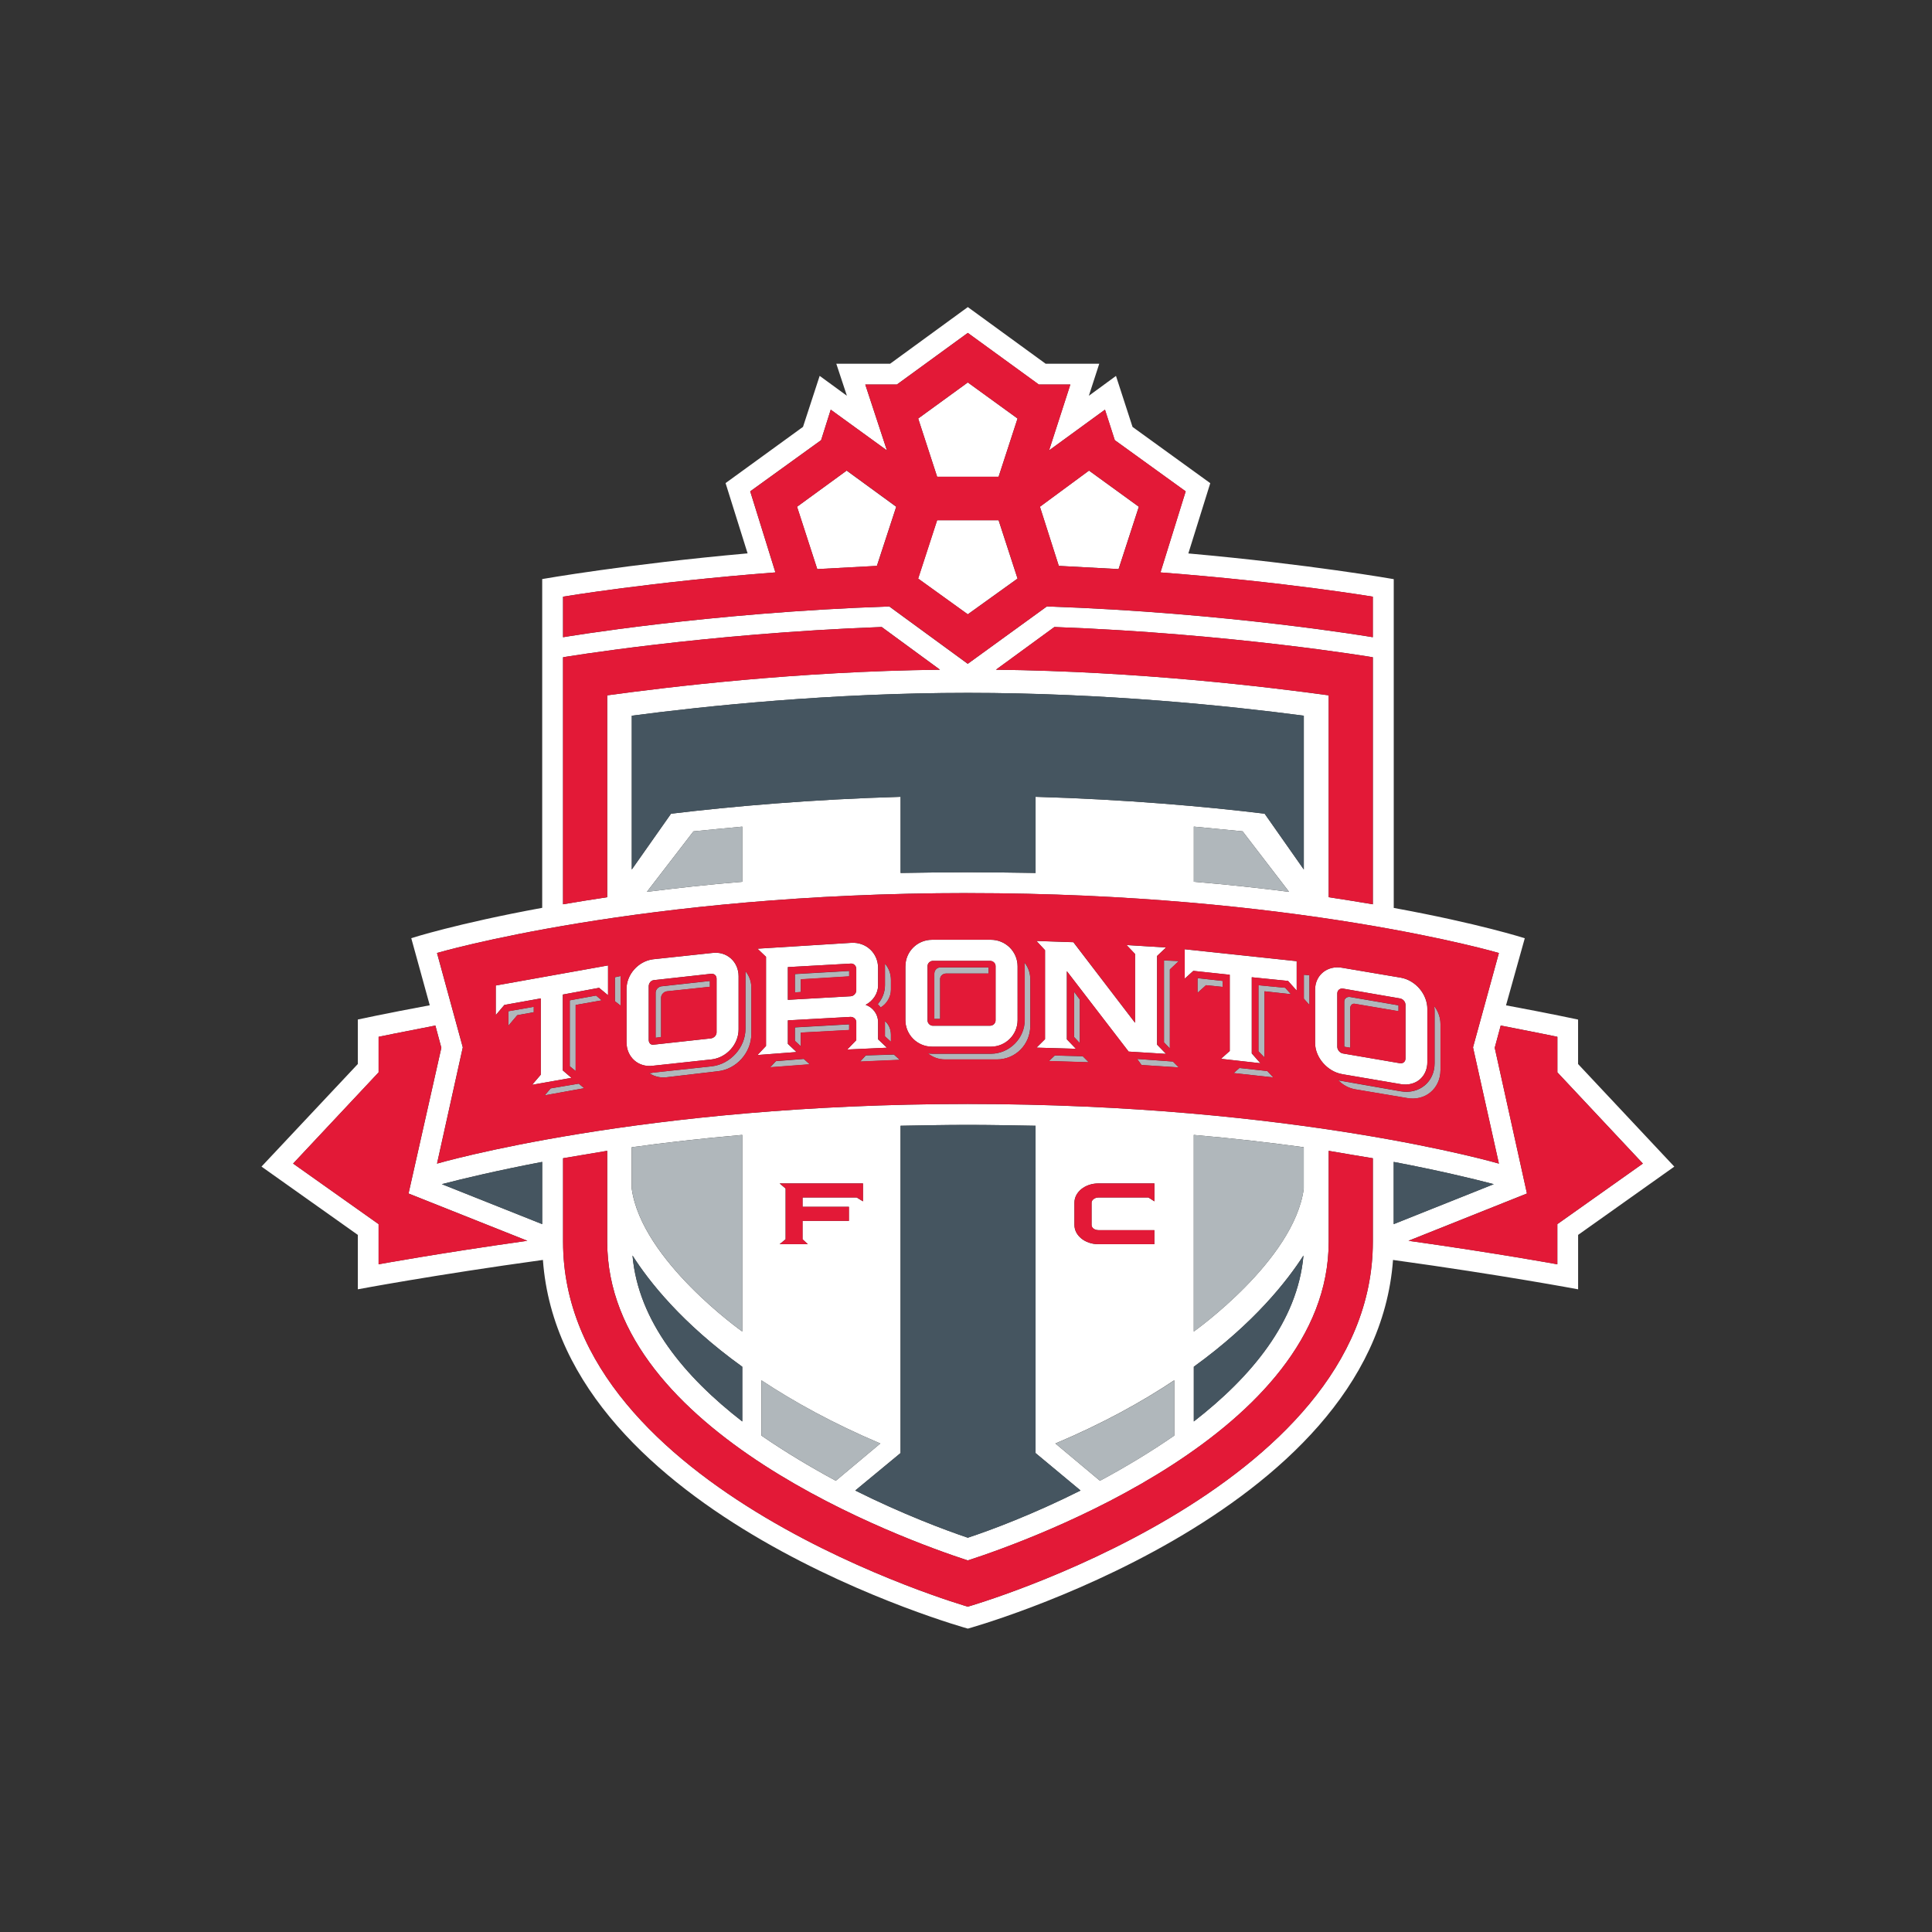 <svg width="512" height="512" viewBox="0 0 512 512" xmlns="http://www.w3.org/2000/svg"><rect x="0" y="0" width="512" height="512" fill="#333333" stroke="none"/><title>toronto-fc</title><g fill="none" fill-rule="evenodd"><path d="M418.207 281.99v-11.792s-7.166-1.558-19.095-3.773l4.97-17.777s-12.035-3.892-34.726-8.04V153.48s-22.31-3.945-54.432-6.813l5.81-18.622-20.6-14.906-4.388-13.52-7.188 5.27 2.754-8.49h-14.198l-20.63-15.02-20.602 15.02h-14.25l2.805 8.48-7.217-5.27-4.412 13.512-20.524 14.903 5.837 18.622c-32.12 2.87-54.43 6.81-54.43 6.81v87.13c-22.66 4.15-34.7 8.04-34.7 8.04l4.9 17.78c-11.93 2.216-19.06 3.774-19.06 3.774v11.79L69.3 309.16l25.53 18.1v14.42s20.135-3.804 49.05-7.786c4.895 67.946 112.61 97.706 112.61 97.706s107.726-29.76 112.674-97.704c28.884 3.984 49.054 7.787 49.054 7.787V327.26l25.49-18.093-25.496-27.185zM196.72 233.677c-9.18.74-17.567 1.698-25.293 2.67l12.342-16.03c4.33-.41 8.61-.868 12.94-1.25v14.61zm-18.894-18.033l-10.4 14.79v-40.76c19.455-2.567 52.775-6.05 89.055-6.05 36.31 0 69.64 3.483 89.04 6.05v40.76l-10.38-14.79c-15.8-1.927-37.17-3.804-60.7-4.478v20.177c-5.86-.09-11.82-.18-17.95-.18-6.14 0-12.08.09-17.82.18v-20.177c-23.61.674-44.9 2.55-60.83 4.478zm138.55 3.42c4.206.383 8.54.843 12.926 1.25l12.314 16.03c-7.7-.973-16.213-1.927-25.24-2.67v-14.61zm-52.447-41.577l15.5-11.322c47.07 1.737 84.39 8.014 84.39 8.014v65.47c-3.65-.61-7.6-1.27-11.7-1.88v-53.5c-16.02-2.19-50.1-6.36-88.2-6.79zm-114.71-19.363s23.35-3.905 56.27-6.43l-6.68-21.48 18.79-13.567 2.55-8.077 14.89 10.796-5.74-17.46h8.38l18.79-13.68 18.81 13.68h8.362l-5.64 17.46 14.817-10.795 2.6 8.08 18.79 13.57-6.68 21.48c33.02 2.53 56.27 6.43 56.27 6.43v10.74s-38.344-6.52-86.38-8.15l-20.96 15.2-20.8-15.2c-48.135 1.634-86.456 8.156-86.456 8.156v-10.74zm0 16.055s37.35-6.28 84.44-8.02l15.45 11.32c-38.12.43-72.13 4.59-88.19 6.79v53.5c-4.16.61-8.09 1.26-11.71 1.87v-65.47zm107.26 62.51c86.74 0 140.74 15.87 140.74 15.87l-6.86 25 6.86 30.81s-54-15.8-140.75-15.8c-86.71 0-140.66 15.8-140.66 15.8l6.83-30.81-6.835-25.01s53.95-15.875 140.66-15.875zm112.87 71.23c11.68 2.22 20.57 4.34 26.51 5.89l-26.52 10.59v-16.48zm-78.25 18.09h14.81v3.72H291.1c-3.57 0-6.372-2.3-6.372-5.11v-5.894c0-2.81 2.804-5.105 6.373-5.105h14.82v4.75l-1.58-1.022H291.1c-1.02 0-1.834.69-1.834 1.38v5.892c.002.79.816 1.38 1.838 1.38zm20.09 39.79v14.65c-6.38 4.41-13.08 8.42-19.69 11.97l-11.805-9.88c12.596-5.31 22.975-11.08 31.49-16.75zM286.35 395c-12.52 6.28-23.816 10.518-29.885 12.51-5.913-1.992-17.258-6.23-29.825-12.51l12.01-9.926v-86.73c5.736-.104 11.677-.23 17.82-.23 6.12 0 12.09.126 17.95.23v86.733l11.934 9.926zm-118.94-79.968v-11c8.846-1.227 18.664-2.35 29.294-3.27v52.096s-26.613-18.783-29.29-37.823zm29.294 47.17v14.5c-15.22-11.793-27.56-26.474-29.09-43.98 4.28 6.737 12.98 17.89 29.09 29.48zm28.25-42.373v3.72h-12.29v4.872l1.41 1.302h-7.47l1.58-1.303v-13.45l-1.58-1.35h22.08v4.747l-1.66-1.02h-14.35v2.475h12.284v.003zm-23.17 45.97c8.54 5.66 18.97 11.43 31.51 16.74l-11.8 9.88c-6.553-3.55-13.31-7.558-19.705-11.97V365.8h-.003zm114.58-3.6c16.04-11.59 24.73-22.74 29.066-29.48-1.555 17.51-13.87 32.19-29.066 43.98v-14.5zm0-9.34v-52.09c10.607.92 20.296 2.04 29.143 3.26v11c-2.576 19.04-29.14 37.83-29.14 37.83zM143.68 324.4l-26.59-10.59c5.99-1.56 14.966-3.676 26.59-5.897V324.4zm-43.347 10.646v-10.64l-22.653-16.05 22.655-24.17v-9.42s5.614-1.175 15.045-2.987l1.584 5.89-8.695 38.62 31.48 12.53c-23.56 3.31-39.43 6.23-39.43 6.23zm263.482-5.95c0 65.903-107.34 96.686-107.34 96.686S149.218 395 149.218 329.097v-22.15c3.62-.61 7.548-1.25 11.702-1.965v24.12c0 50.563 78.73 78.947 95.557 84.434 16.955-5.488 95.64-33.87 95.64-84.435v-24.12c4.103.72 8.006 1.36 11.7 1.97v22.16zm48.9-4.696v10.646s-15.857-2.913-39.44-6.23l31.383-12.533-8.54-38.62 1.587-5.892c9.406 1.82 15.014 2.99 15.014 2.99v9.42l22.66 24.17-22.67 16.06zm-188.34-199.69l-13.155 9.585 5.356 16.526 15.8-.85 5.126-15.67-13.134-9.58zm40.26 1.634l5.023-15.432-13.18-9.56-13.153 9.56 5.023 15.43h16.293zm31.794 24.476l5.37-16.526-13.21-9.585-13.003 9.58 5 15.67 15.836.85zm-26.77 2.514l-5.03-15.467h-16.29l-5.03 15.466 13.154 9.47 13.183-9.47z" fill="#FFF"/><path d="M247 277.392h15.604c3.875 0 7.062-3.162 7.062-7.04V256.1c0-3.92-3.187-7.043-7.062-7.043H247c-3.9 0-7.063 3.126-7.063 7.042v14.25c-.002 3.87 3.162 7.04 7.063 7.04zm-1.198-21.38c0-.752.69-1.365 1.403-1.365h15.168c.79 0 1.455.613 1.455 1.366v14.415c0 .765-.664 1.404-1.455 1.404h-15.168c-.714 0-1.403-.64-1.403-1.404v-14.415zm109.862 28.657l15.58 2.65c3.902.64 7.013-1.92 7.013-5.87v-14.04c0-3.94-3.11-7.6-7.014-8.31l-15.58-2.63c-3.874-.7-7.16 1.924-7.16 5.792v14.15c0 3.83 3.286 7.58 7.16 8.242zm-1.274-21.37c0-.89.714-1.38 1.427-1.32l15.198 2.62c.815.15 1.45.88 1.45 1.72v14.18c0 .865-.637 1.375-1.45 1.274l-15.198-2.603c-.713-.127-1.427-.945-1.427-1.737V263.3zm-181.355 19.14l15.63-1.69c3.9-.51 7.063-3.98 7.063-7.968v-14.05c0-3.893-3.163-6.727-7.062-6.177l-15.63 1.67c-3.876.5-7.012 4.01-7.012 7.89v14.096c0 3.928 3.136 6.76 7.01 6.225zm-1.123-21.05c0-.82.56-1.55 1.325-1.64l15.145-1.68c.842-.09 1.506.383 1.506 1.29v14.24c0 .77-.664 1.48-1.506 1.587l-15.145 1.66c-.765.15-1.325-.433-1.325-1.25v-14.21zm-28.608 3.21v20.21l-2.29 2.68 10.426-1.84-2.296-1.97v-20.11l9.613-1.784 2.372 1.964v-7.9l-29.76 5.324v7.852l2.29-2.71 9.63-1.724zm182.58-6.28v20.21l-2.32 2.07 10.455 1.17-2.3-2.6v-20.18l9.61.97 2.29 2.56v-7.795l-29.68-3.16v7.81l2.29-2.08 9.64 1.034zm-51.222 19.312l10.456.305-2.398-2.5v-18.06l16.366 21.305 9.92.615-2.372-2.45v-23.5l2.373-2.244-10.457-.65 2.245 2.372v18.23L284.453 249.7l-9.79-.332 2.268 2.44v23.59l-2.26 2.248zm-73.936 1.965l10.35-.793-2.292-2.167v-6.23l16.65-.915c.79 0 1.478.64 1.478 1.354v4.824l-2.397 2.475 10.53-.486-2.347-2.22v-4.495c0-2.22-1.427-4.007-3.312-4.65 1.886-.97 3.312-2.95 3.312-5.18v-4.58c0-3.954-3.16-6.88-7.062-6.674l-24.908 1.56 2.266 2.16v23.626m5.788-20.91l16.65-.93c.79-.09 1.478.588 1.478 1.38v5.69c0 .86-.688 1.535-1.48 1.587l-16.648.947v-8.665" fill="#FFF"/><path d="M196.72 219.065c-4.332.383-8.616.843-12.95 1.25l-12.34 16.03c7.725-.973 16.113-1.927 25.292-2.67m-29.295 81.367c2.676 19.04 29.293 37.827 29.293 37.827v-52.1c-10.63.92-20.448 2.04-29.293 3.26m34.37 76.42c6.397 4.41 13.154 8.42 19.705 11.97l11.804-9.88c-12.543-5.31-22.97-11.08-31.51-16.75M329.3 220.312c-4.386-.406-8.72-.866-12.927-1.25v14.61c9.026.74 17.54 1.698 25.24 2.67m-25.24 116.525s26.565-18.787 29.142-37.828v-11c-8.847-1.23-18.538-2.35-29.142-3.27m-24.858 91.66c6.604-3.55 13.308-7.56 19.683-11.97v-14.65c-8.513 5.66-18.894 11.43-31.49 16.74M249.14 259.4c0-.75.737-1.402 1.556-1.402h11.268v-1.607h-12.852c-.815 0-1.504.77-1.504 1.56v12.07h1.53m22.412-13.92v14.25c0 4.85-4.078 8.91-8.948 8.91H247l-1.07-.073c1.25.996 2.777 1.584 4.486 1.584h13.77c4.946 0 8.846-3.98 8.846-8.93v-12.31c0-1.68-.562-3.27-1.58-4.47l.1 1.047m86.254 11.11c0-.787.584-1.4 1.375-1.17l11.43 1.934v-1.55l-12.87-2.22c-.79-.115-1.5.41-1.5 1.254v11.94l1.58.256m22.28-10.998l.08 1.043v14.085c0 4.93-4.054 8.246-8.923 7.43l-15.576-2.73c-.38-.026-.764-.126-1.07-.255 1.2 1.277 2.78 2.12 4.388 2.426l13.77 2.32c4.92.95 8.975-2.5 8.975-7.4v-12.2c-.002-1.71-.614-3.37-1.634-4.713m-206.366-3.59v11.95l1.45-.205v-10.44c0-.77.69-1.56 1.53-1.673l11.4-1.2v-1.546l-12.93 1.43c-.762.156-1.45.88-1.45 1.675m23.815-4.457v14.035c0 4.9-3.956 9.34-8.87 9.927l-15.635 1.68c-.36.12-.66.12-1.02.12 1.22.84 2.78 1.277 4.41 1.124l13.72-1.61c4.97-.485 8.95-4.927 8.95-9.904V261.7c0-1.633-.56-3.1-1.556-4.324v1.222m-62.83 13.22l2.35-2.785 4.38-.79v-1.43l-6.73 1.173m16.267-2.89v17.46l1.56 1.28v-17.51l6.91-1.228-1.506-1.264m5 1.493l1.5 1.173v-7.836l-1.5.32m-17.03 29.45l-1.555 1.84 10.453-1.89-1.453-1.2m166.23-26.09l4.41.448v-1.582l-6.656-.74v3.89m23.227-1.338l-7.087-.676v17.515l1.604 1.64V262.7l7.014.766m3.415 1.2l1.48 1.66v-7.864l-1.48-.14m-18.612 26.054l10.507 1.148-1.58-1.683-7.37-.81m-27.13-2.4l1.175 1.61 9.87.64-1.553-1.558m-2.37-5.077l1.553 1.608v-20.92l2.37-2.23-3.926-.168m-21.52 25.39l-7.42-.2-1.53 1.46 10.53.33m-2.37-16.62l-1.51-2.05v11.99l1.504 1.61m-50.05-.36v-1.84c0-1.48-.583-2.78-1.58-3.62v4.03m-22.31-.995l12.826-.69v-1.505l-14.38.817v3.547l1.56 1.453m.79 3.347l-7.37.59-1.53 1.63 10.48-.79m18.026-15.96c.256.255.51.573.767.9 1.604-.94 2.73-2.778 2.73-4.74v-2.48c0-1.76-.588-3.215-1.58-4.39v5.73c0 1.787-.69 3.627-1.91 4.98m-20.4-6.56l12.82-.78v-1.44l-14.38.83v4.872l1.558-.117m17.236 16.8l-1.507 1.63 10.505-.456-1.56-1.405" fill="#B0B7BB"/><path d="M412.724 284.185v-9.42s-5.608-1.173-15.015-2.985l-1.59 5.894 8.54 38.62-31.39 12.532c23.58 3.317 39.44 6.23 39.44 6.23V324.41l22.67-16.054m-318.42-30.682l-1.58-5.894c-9.437 1.812-15.05 2.986-15.05 2.986v9.42l-22.657 24.17 22.657 16.054v10.645s15.865-2.912 39.423-6.23l-31.49-12.532m52.65-132.018c16.06-2.194 50.074-6.354 88.19-6.79l-15.446-11.32c-47.09 1.734-84.445 8.013-84.445 8.013v65.47c3.62-.61 7.546-1.263 11.702-1.876m202.898 1.877v-65.47s-37.324-6.28-84.39-8.02l-15.5 11.32c38.09.43 72.18 4.59 88.19 6.79v53.5c4.103.61 8.056 1.26 11.702 1.87m-11.7 89.45c0 50.562-78.683 78.946-95.64 84.433-16.825-5.487-95.556-33.87-95.556-84.434v-24.12c-4.16.72-8.08 1.357-11.7 1.97v22.16c0 65.902 107.26 96.685 107.26 96.685s107.34-30.78 107.34-96.686v-22.15c-3.697-.61-7.598-1.25-11.7-1.96" fill="#E31937"/><path d="M256.483 175.904l20.96-15.2c48.035 1.633 86.38 8.155 86.38 8.155v-10.74s-23.252-3.91-56.27-6.43l6.68-21.48-18.79-13.57-2.602-8.08-14.81 10.79 5.64-17.46h-8.36l-18.82-13.67-18.79 13.68h-8.386l5.735 17.46-14.888-10.796-2.55 8.08-18.79 13.567 6.678 21.48c-32.915 2.53-56.27 6.43-56.27 6.43v10.74s38.32-6.52 86.46-8.15l20.803 15.2zm32.125-51.19l13.207 9.586-5.38 16.528-15.832-.856-5-15.672 13.005-9.585zm-32.125-23.355l13.183 9.55-5.022 15.43h-16.29l-5.024-15.43 13.153-9.56zm-8.132 36.51h16.3l5.02 15.46-13.18 9.47-13.15-9.47 5.03-15.47zm-31.76 12.95l-5.35-16.53 13.16-9.59 13.13 9.58-5.12 15.673-15.805.854zm139.23 128.35l15.2 2.6c.82.1 1.45-.41 1.45-1.28v-14.17c0-.843-.63-1.57-1.45-1.725l-15.2-2.626c-.71-.07-1.42.43-1.42 1.31v14.143c0 .793.72 1.61 1.43 1.738zm.41-13.73c0-.845.72-1.37 1.51-1.25l12.878 2.22v1.55l-11.422-1.936c-.79-.23-1.37.38-1.37 1.17v10.44l-1.582-.258v-11.93zm-240.4 42.924s53.95-15.8 140.66-15.8c86.74 0 140.74 15.8 140.74 15.8l-6.86-30.806 6.86-25.007s-54-15.874-140.74-15.874c-86.71 0-140.66 15.874-140.66 15.874l6.83 25.01-6.83 30.81zm18.89-36.55V268l6.73-1.173v1.43l-4.38.79-2.34 2.783zm9.64 18.453l1.56-1.834 7.448-1.25 1.45 1.2-10.45 1.885zm8.18-23.944v17.515l-1.55-1.278V265.1l6.96-1.264 1.51 1.263-6.91 1.227zm51.56 16.493l1.53-1.63 7.37-.59 1.58 1.43-10.472.79zm8.11-5.566l-1.56-1.452v-3.547l14.38-.82v1.51l-12.82.69v3.624zm65.78 3.91l1.53-1.455 7.42.202 1.58 1.583-10.53-.33zm8.16-4.75l-1.5-1.606v-11.99l1.505 2.056v11.542zm16.37 5.82l-1.17-1.605 9.485.69 1.55 1.554-9.86-.64zm14.84-19.124v-3.898l6.657.74v1.582l-4.41-.446-2.244 2.014zm9.564 21.27l1.554-1.36 7.37.82 1.58 1.682-10.504-1.148zm8.183-21.68v17.54l-1.604-1.636v-17.5l7.09.675 1.53 1.696-7.013-.76zm46.63 8.66v12.2c0 4.9-4.05 8.343-8.97 7.4L359 288.636c-1.61-.31-3.19-1.15-4.39-2.43.305.127.69.23 1.07.256l15.58 2.732c4.87.813 8.92-2.506 8.92-7.43v-14.09l-.076-1.04c1.02 1.35 1.63 3.004 1.63 4.715zm-33.215-9.098c0-3.867 3.287-6.497 7.16-5.795l15.58 2.63c3.9.7 7.014 4.365 7.014 8.3v14.04c0 3.96-3.11 6.51-7.014 5.875l-15.58-2.655c-3.873-.66-7.16-4.413-7.16-8.242v-14.14zm-2.985-3.944l1.48.14v7.862l-1.48-1.66v-6.34zm-31.566-6.764l29.68 3.164v7.797l-2.294-2.563-9.613-.97v20.184l2.297 2.603-10.455-1.173 2.32-2.07v-20.21l-9.64-1.03-2.29 2.08v-7.81zm-3.95 5.36v20.923l-1.556-1.606v-21.72l3.923.168-2.37 2.233zm-35.34-7.556l9.79.33 16.345 21.36v-18.23l-2.247-2.376 10.458.65-2.372 2.247v23.505l2.376 2.45-9.92-.61-16.366-21.305v18.067l2.395 2.5-10.454-.307 2.27-2.246V251.8l-2.27-2.44zm-1.63 10.146v12.31c0 4.95-3.9 8.932-8.85 8.932h-13.77c-1.705 0-3.23-.586-4.483-1.583l1.07.073h15.606c4.87 0 8.95-4.057 8.95-8.91V256.1l-.1-1.047c1.017 1.2 1.58 2.784 1.58 4.47zm-33.1-3.42c0-3.92 3.165-7.046 7.066-7.046h15.605c3.878 0 7.06 3.122 7.06 7.04v14.25c0 3.88-3.182 7.042-7.06 7.042H247c-3.9 0-7.063-3.166-7.063-7.045V256.1zm-1.5 24.763l-10.503.455 1.505-1.63 7.448-.23 1.557 1.405zm-3.926-10.26c.994.84 1.58 2.14 1.58 3.62v1.84l-1.58-1.43v-4.03zm1.58-10.846v2.478c0 1.964-1.12 3.8-2.726 4.74-.256-.327-.51-.645-.764-.9 1.224-1.353 1.91-3.19 1.91-4.976v-5.73c.995 1.176 1.583 2.63 1.583 4.39zm-35.36-8.333l24.908-1.56c3.908-.2 7.067 2.72 7.067 6.678v4.58c0 2.233-1.428 4.213-3.313 5.182 1.888.642 3.313 2.43 3.313 4.65v4.49l2.346 2.22-10.53.484 2.398-2.472v-4.823c0-.715-.686-1.354-1.48-1.354l-16.646.92v6.23l2.29 2.17-10.35.79 2.268-2.4v-23.63l-2.264-2.157zm-1.633 10.29V274c0 4.976-3.977 9.418-8.95 9.903l-13.72 1.607c-1.63.153-3.19-.28-4.41-1.123.35 0 .66 0 1.02-.127l15.63-1.685c4.92-.586 8.87-5.028 8.87-9.927V257.39c.993 1.224 1.554 2.692 1.554 4.327zm-33.07.41c0-3.883 3.137-7.392 7.01-7.89l15.63-1.672c3.9-.55 7.064 2.284 7.064 6.176v14.06c0 3.983-3.162 7.453-7.06 7.965l-15.63 1.68c-3.877.536-7.013-2.295-7.013-6.227v-14.09zm-3.083-3.13l1.503-.32v7.836l-1.506-1.17v-6.343zm-31.564 2.197l29.757-5.32v7.9l-2.375-1.966-9.61 1.783v20.1l2.292 1.967-10.428 1.84 2.29-2.68v-20.2l-9.638 1.72-2.292 2.71v-7.85h.005zm95.538 1.25v-5.69c0-.79-.687-1.464-1.48-1.374l-16.647.936v8.668l16.65-.942c.79-.054 1.477-.73 1.477-1.586zm-1.89-3.7l-12.823.78v3.37l-1.557.117v-4.874l14.38-.826v1.44zm-51.784 18.12l15.145-1.66c.843-.1 1.507-.82 1.507-1.582v-14.23c0-.906-.663-1.378-1.505-1.29l-15.144 1.675c-.77.09-1.33.818-1.33 1.634v14.2c0 .812.56 1.4 1.322 1.25zm.487-13.79c0-.79.685-1.52 1.45-1.67l12.93-1.43v1.543l-11.398 1.2c-.84.117-1.53.907-1.53 1.675v10.43l-1.45.204v-11.95h-.01zm73.48 8.76h15.17c.79 0 1.453-.64 1.453-1.402V256c0-.752-.664-1.365-1.455-1.365h-15.17c-.712 0-1.4.613-1.4 1.366v14.42c0 .77.69 1.41 1.402 1.41zm.407-13.875c0-.795.685-1.56 1.5-1.56h12.85V258H250.7c-.82 0-1.556.65-1.556 1.405v10.613h-1.53V257.95h-.002zm-20.58 59.41l1.66 1.023v-4.75h-22.08l1.58 1.35v13.45l-1.58 1.305h7.47l-1.403-1.303v-4.87h12.29v-3.73h-12.29v-2.474h14.352zm64.072 0h13.233l1.58 1.023v-4.75h-14.82c-3.57 0-6.372 2.295-6.372 5.104v5.893c0 2.81 2.805 5.103 6.374 5.103h14.81V326h-14.81c-1.02 0-1.835-.588-1.835-1.38v-5.894c-.003-.69.81-1.38 1.833-1.38z" fill="#E31937"/><path d="M369.356 307.922v16.488l26.515-10.59c-5.93-1.56-14.83-3.677-26.51-5.898M143.69 324.41v-16.488c-11.623 2.22-20.6 4.34-26.59 5.897m50.533 18.91c1.53 17.51 13.873 32.18 29.093 43.98v-14.5c-16.114-11.59-24.81-22.74-29.09-29.48m148.743 29.48v14.5c15.19-11.79 27.51-26.47 29.06-43.98-4.34 6.74-13.03 17.89-29.07 29.48M167.43 189.67v40.76l10.4-14.79c15.934-1.927 37.223-3.804 60.835-4.478v20.177c5.735-.09 11.676-.18 17.82-.18 6.12 0 12.09.09 17.95.18v-20.18c23.534.67 44.9 2.55 60.706 4.47l10.38 14.79v-40.76c-19.4-2.567-52.73-6.05-89.03-6.05-36.28 0-69.6 3.483-89.05 6.05m107 108.675c-5.86-.104-11.83-.23-17.95-.23-6.14 0-12.08.126-17.82.23v86.733L226.66 395c12.57 6.28 23.914 10.518 29.83 12.51 6.07-1.992 17.366-6.23 29.885-12.51l-11.935-9.926" fill="#455560"/></g></svg>